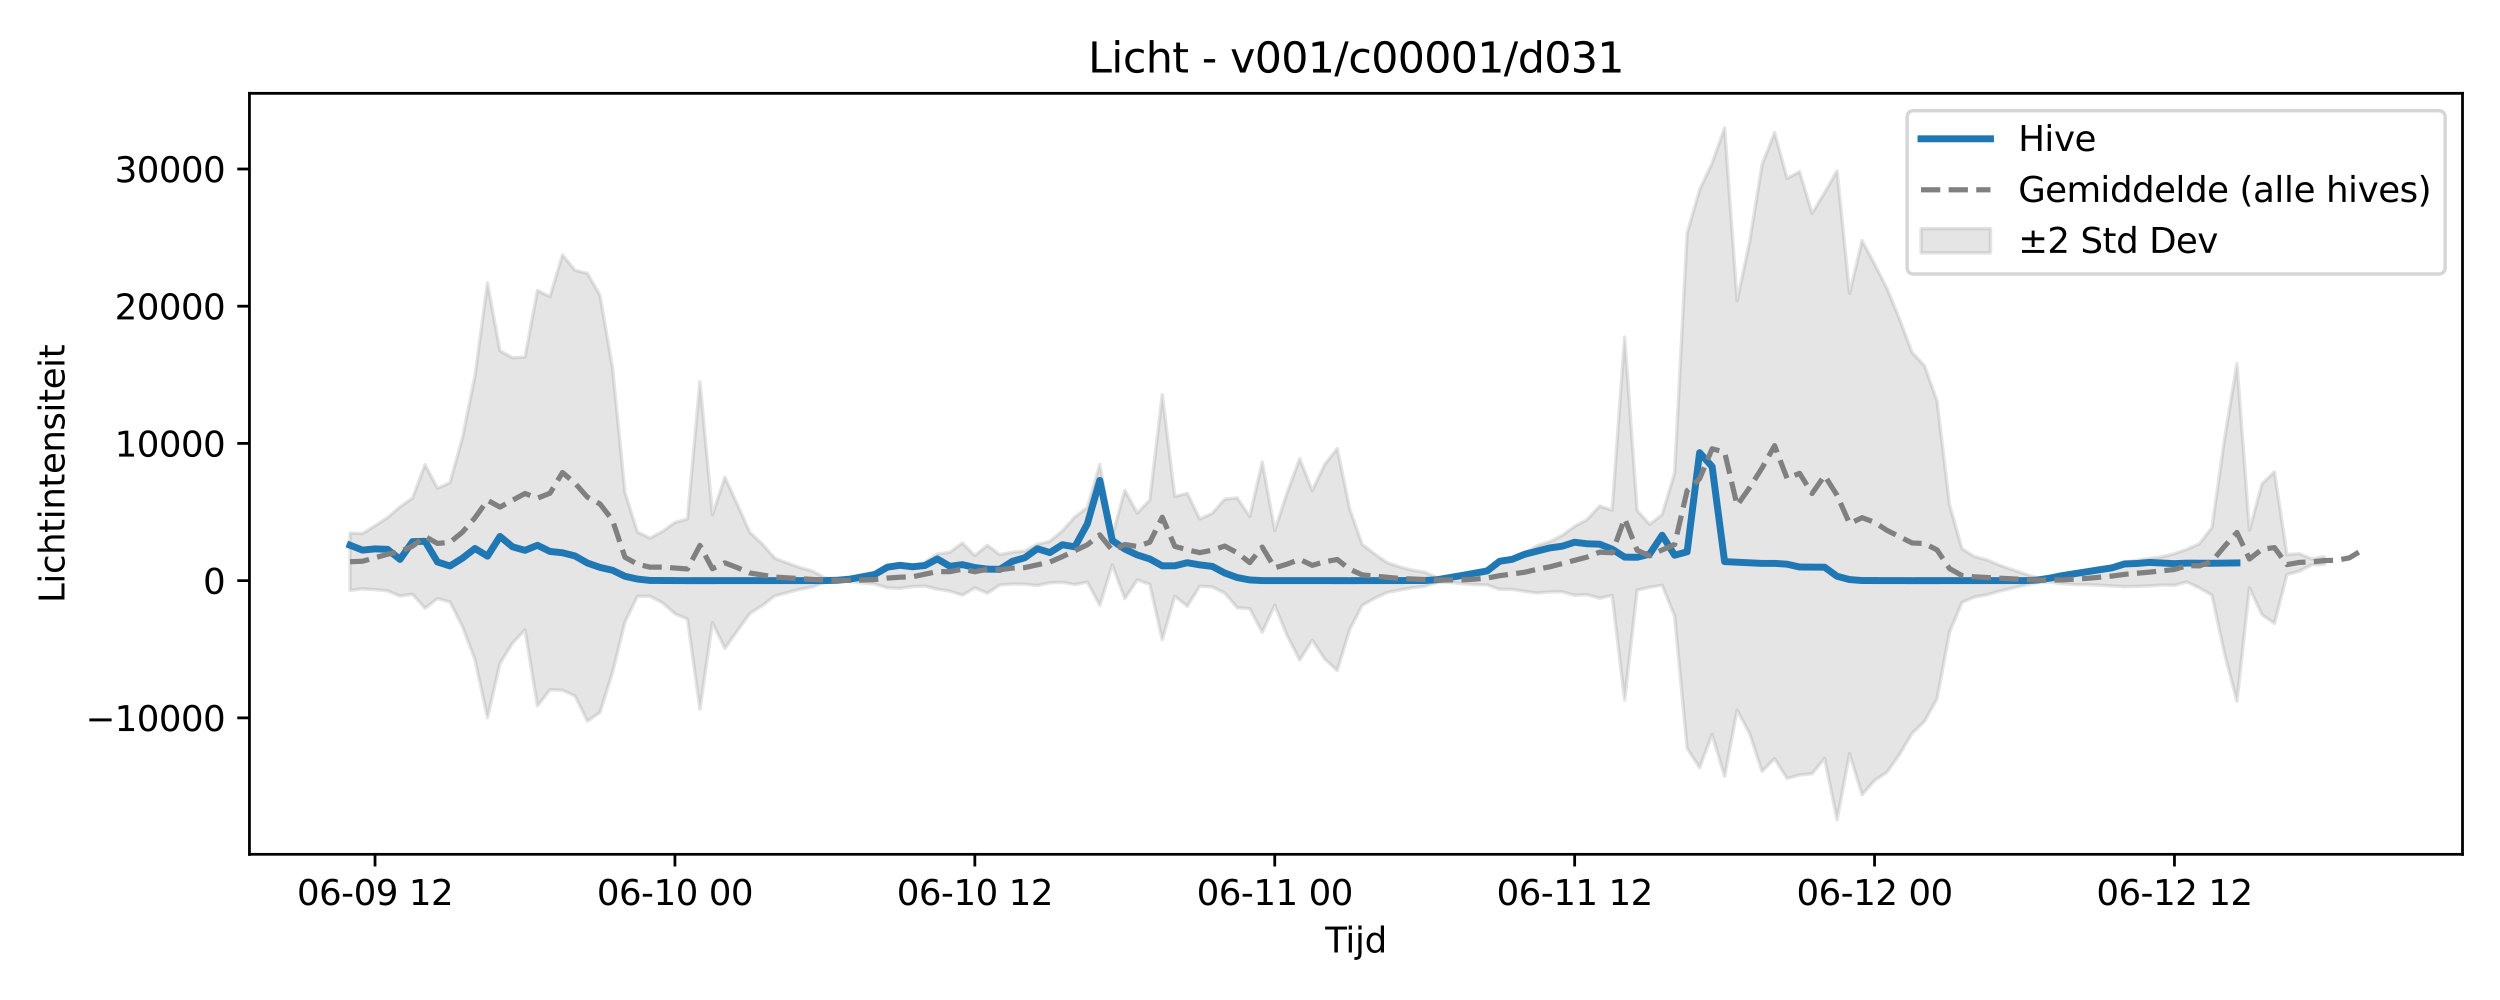 <?xml version="1.0" encoding="utf-8" standalone="no"?>
<!DOCTYPE svg PUBLIC "-//W3C//DTD SVG 1.1//EN"
  "http://www.w3.org/Graphics/SVG/1.1/DTD/svg11.dtd">
<svg xmlns:xlink="http://www.w3.org/1999/xlink" width="720pt" height="288pt" viewBox="0 0 720 288" xmlns="http://www.w3.org/2000/svg" version="1.1">
 <defs>
  <style type="text/css">*{stroke-linejoin: round; stroke-linecap: butt}</style>
 </defs>
 <g id="figure_1">
  <g id="patch_1">
   <path d="M 0 288 
L 720 288 
L 720 0 
L 0 0 
z
" style="fill: #ffffff"/>
  </g>
  <g id="axes_1">
   <g id="patch_2">
    <path d="M 71.84 246.04 
L 709.2 246.04 
L 709.2 26.88 
L 71.84 26.88 
z
" style="fill: #ffffff"/>
   </g>
   <g id="FillBetweenPolyCollection_1">
    <defs>
     <path id="mcda06ad89d" d="M 100.811 -134.478 
L 100.811 -117.96 
L 104.41 -118.404 
L 108.009 -118.17 
L 111.608 -117.842 
L 115.206 -116.323 
L 118.805 -116.858 
L 122.404 -112.813 
L 126.003 -115.601 
L 129.602 -114.621 
L 133.201 -107.516 
L 136.8 -98.007 
L 140.398 -81.301 
L 143.997 -96.968 
L 147.596 -102.759 
L 151.195 -106.575 
L 154.794 -84.689 
L 158.393 -89.339 
L 161.992 -89.216 
L 165.591 -87.573 
L 169.189 -80.332 
L 172.788 -82.809 
L 176.387 -94.296 
L 179.986 -108.825 
L 183.585 -116.256 
L 187.184 -116.268 
L 190.783 -114.409 
L 194.382 -111.232 
L 197.98 -109.732 
L 201.579 -83.785 
L 205.178 -108.635 
L 208.777 -101.252 
L 212.376 -106.351 
L 215.975 -111.32 
L 219.574 -113.618 
L 223.173 -116.384 
L 226.771 -117.323 
L 230.37 -118.284 
L 233.969 -118.949 
L 237.568 -120.265 
L 241.167 -120.665 
L 244.766 -120.515 
L 248.365 -120.106 
L 251.963 -119.78 
L 255.562 -118.713 
L 259.161 -118.544 
L 262.76 -119.074 
L 266.359 -119.181 
L 269.958 -118.316 
L 273.557 -117.759 
L 277.156 -116.568 
L 280.754 -118.663 
L 284.353 -117.148 
L 287.952 -119.533 
L 291.551 -119.796 
L 295.15 -119.753 
L 298.749 -119.366 
L 302.348 -120.15 
L 305.947 -120.284 
L 309.545 -119.636 
L 313.144 -120.352 
L 316.743 -113.669 
L 320.342 -125.321 
L 323.941 -115.589 
L 327.54 -120.995 
L 331.139 -119.711 
L 334.738 -103.768 
L 338.336 -116.313 
L 341.935 -113.395 
L 345.534 -119.156 
L 349.133 -118.956 
L 352.732 -117.203 
L 356.331 -112.973 
L 359.93 -112.69 
L 363.528 -105.928 
L 367.127 -113.674 
L 370.726 -104.868 
L 374.325 -97.905 
L 377.924 -103.635 
L 381.523 -98.203 
L 385.122 -94.904 
L 388.721 -106.728 
L 392.319 -113.658 
L 395.918 -115.709 
L 399.517 -117.357 
L 403.116 -118.071 
L 406.715 -118.718 
L 410.314 -119.13 
L 413.913 -120.244 
L 417.512 -120.297 
L 421.11 -119.891 
L 424.709 -119.635 
L 428.308 -119.537 
L 431.907 -118.25 
L 435.506 -118.256 
L 439.105 -117.683 
L 442.704 -117.222 
L 446.302 -117.522 
L 449.901 -117.557 
L 453.5 -116.569 
L 457.099 -116.745 
L 460.698 -115.696 
L 464.297 -116.514 
L 467.896 -86.362 
L 471.495 -118.044 
L 475.093 -118.854 
L 478.692 -119.461 
L 482.291 -110.591 
L 485.89 -72.503 
L 489.489 -66.881 
L 493.088 -76.47 
L 496.687 -64.392 
L 500.286 -83.495 
L 503.884 -76.757 
L 507.483 -65.857 
L 511.082 -69.492 
L 514.681 -63.813 
L 518.28 -64.791 
L 521.879 -65.173 
L 525.478 -69.572 
L 529.077 -51.922 
L 532.675 -70.927 
L 536.274 -59.123 
L 539.873 -63.233 
L 543.472 -65.597 
L 547.071 -70.747 
L 550.67 -76.752 
L 554.269 -80.268 
L 557.867 -86.766 
L 561.466 -105.938 
L 565.065 -114.533 
L 568.664 -116.061 
L 572.263 -116.709 
L 575.862 -117.748 
L 579.461 -118.6 
L 583.06 -119.431 
L 586.658 -120.247 
L 590.257 -120.376 
L 593.856 -119.915 
L 597.455 -119.635 
L 601.054 -119.608 
L 604.653 -119.455 
L 608.252 -119.24 
L 611.851 -119.054 
L 615.449 -119.139 
L 619.048 -119.262 
L 622.647 -119.507 
L 626.246 -119.439 
L 629.845 -120.391 
L 633.444 -118.659 
L 637.043 -116.583 
L 640.642 -99.881 
L 644.24 -86.036 
L 647.839 -118.709 
L 651.438 -110.992 
L 655.037 -108.459 
L 658.636 -122.523 
L 662.235 -123.513 
L 665.834 -125.352 
L 669.432 -125.435 
L 669.432 -127.668 
L 669.432 -127.668 
L 665.834 -126.996 
L 662.235 -128.543 
L 658.636 -128.27 
L 655.037 -152.124 
L 651.438 -148.629 
L 647.839 -135.293 
L 644.24 -183.264 
L 640.642 -161.39 
L 637.043 -136.079 
L 633.444 -131.391 
L 629.845 -129.813 
L 626.246 -128.544 
L 622.647 -127.644 
L 619.048 -127.197 
L 615.449 -126.594 
L 611.851 -126.119 
L 608.252 -124.944 
L 604.653 -124.093 
L 601.054 -123.247 
L 597.455 -122.781 
L 593.856 -122.061 
L 590.257 -121.453 
L 586.658 -121.613 
L 583.06 -122.753 
L 579.461 -123.965 
L 575.862 -125.214 
L 572.263 -126.737 
L 568.664 -127.687 
L 565.065 -129.929 
L 561.466 -142.568 
L 557.867 -172.483 
L 554.269 -182.667 
L 550.67 -186.506 
L 547.071 -196.104 
L 543.472 -204.88 
L 539.873 -211.941 
L 536.274 -218.704 
L 532.675 -203.494 
L 529.077 -238.794 
L 525.478 -232.511 
L 521.879 -226.569 
L 518.28 -238.579 
L 514.681 -236.599 
L 511.082 -249.809 
L 507.483 -240.629 
L 503.884 -218.347 
L 500.286 -201.383 
L 496.687 -251.158 
L 493.088 -241.03 
L 489.489 -233.328 
L 485.89 -220.851 
L 482.291 -151.782 
L 478.692 -139.776 
L 475.093 -136.964 
L 471.495 -141.01 
L 467.896 -190.943 
L 464.297 -141.087 
L 460.698 -142.257 
L 457.099 -138.391 
L 453.5 -136.416 
L 449.901 -133.79 
L 446.302 -131.968 
L 442.704 -130.89 
L 439.105 -128.692 
L 435.506 -127.137 
L 431.907 -126.167 
L 428.308 -123.507 
L 424.709 -122.76 
L 421.11 -122.122 
L 417.512 -121.555 
L 413.913 -121.651 
L 410.314 -123.2 
L 406.715 -123.793 
L 403.116 -124.74 
L 399.517 -125.947 
L 395.918 -128.44 
L 392.319 -131.211 
L 388.721 -141.386 
L 385.122 -158.827 
L 381.523 -154.246 
L 377.924 -146.726 
L 374.325 -155.893 
L 370.726 -146.22 
L 367.127 -135.236 
L 363.528 -154.937 
L 359.93 -139.243 
L 356.331 -144.595 
L 352.732 -144.249 
L 349.133 -140.149 
L 345.534 -138.518 
L 341.935 -145.912 
L 338.336 -144.991 
L 334.738 -174.309 
L 331.139 -143.999 
L 327.54 -140.229 
L 323.941 -146.783 
L 320.342 -133.711 
L 316.743 -154.253 
L 313.144 -141.842 
L 309.545 -139.089 
L 305.947 -135.083 
L 302.348 -132.103 
L 298.749 -131.243 
L 295.15 -129.313 
L 291.551 -128.977 
L 287.952 -128.276 
L 284.353 -130.97 
L 280.754 -128.018 
L 277.156 -131.621 
L 273.557 -128.949 
L 269.958 -128.46 
L 266.359 -126.133 
L 262.76 -124.674 
L 259.161 -124.971 
L 255.562 -124.327 
L 251.963 -122.395 
L 248.365 -121.778 
L 244.766 -121.162 
L 241.167 -120.973 
L 237.568 -121.556 
L 233.969 -123.54 
L 230.37 -124.545 
L 226.771 -125.837 
L 223.173 -127.213 
L 219.574 -131.268 
L 215.975 -134.643 
L 212.376 -142.66 
L 208.777 -150.548 
L 205.178 -139.777 
L 201.579 -178.04 
L 197.98 -138.544 
L 194.382 -137.52 
L 190.783 -134.947 
L 187.184 -133.043 
L 183.585 -134.782 
L 179.986 -146.193 
L 176.387 -182.143 
L 172.788 -202.944 
L 169.189 -209.273 
L 165.591 -210.144 
L 161.992 -214.612 
L 158.393 -202.549 
L 154.794 -204.363 
L 151.195 -185.18 
L 147.596 -184.973 
L 143.997 -186.962 
L 140.398 -206.527 
L 136.8 -179.765 
L 133.201 -162.011 
L 129.602 -148.994 
L 126.003 -147.387 
L 122.404 -154.165 
L 118.805 -144.556 
L 115.206 -142.025 
L 111.608 -138.918 
L 108.009 -136.577 
L 104.41 -134.333 
L 100.811 -134.478 
z
" style="stroke: #808080; stroke-opacity: 0.2"/>
    </defs>
    <g clip-path="url(#pe7779c2c07)">
     <use xlink:href="#mcda06ad89d" x="0" y="288" style="fill: #808080; fill-opacity: 0.2; stroke: #808080; stroke-opacity: 0.2"/>
    </g>
   </g>
   <g id="matplotlib.axis_1">
    <g id="xtick_1">
     <g id="line2d_1">
      <defs>
       <path id="m5a1a510b22" d="M 0 0 
L 0 3.5 
" style="stroke: #000000; stroke-width: 0.8"/>
      </defs>
      <g>
       <use xlink:href="#m5a1a510b22" x="108.009" y="246.04" style="stroke: #000000; stroke-width: 0.8"/>
      </g>
     </g>
     <g id="text_1">
      <!-- 06-09 12 -->
      <g transform="translate(85.528 260.638) scale(0.1 -0.1)">
       <defs>
        <path id="DejaVuSans-30" d="M 2034 4250 
Q 1547 4250 1301 3770 
Q 1056 3291 1056 2328 
Q 1056 1369 1301 889 
Q 1547 409 2034 409 
Q 2525 409 2770 889 
Q 3016 1369 3016 2328 
Q 3016 3291 2770 3770 
Q 2525 4250 2034 4250 
z
M 2034 4750 
Q 2819 4750 3233 4129 
Q 3647 3509 3647 2328 
Q 3647 1150 3233 529 
Q 2819 -91 2034 -91 
Q 1250 -91 836 529 
Q 422 1150 422 2328 
Q 422 3509 836 4129 
Q 1250 4750 2034 4750 
z
" transform="scale(0.016)"/>
        <path id="DejaVuSans-36" d="M 2113 2584 
Q 1688 2584 1439 2293 
Q 1191 2003 1191 1497 
Q 1191 994 1439 701 
Q 1688 409 2113 409 
Q 2538 409 2786 701 
Q 3034 994 3034 1497 
Q 3034 2003 2786 2293 
Q 2538 2584 2113 2584 
z
M 3366 4563 
L 3366 3988 
Q 3128 4100 2886 4159 
Q 2644 4219 2406 4219 
Q 1781 4219 1451 3797 
Q 1122 3375 1075 2522 
Q 1259 2794 1537 2939 
Q 1816 3084 2150 3084 
Q 2853 3084 3261 2657 
Q 3669 2231 3669 1497 
Q 3669 778 3244 343 
Q 2819 -91 2113 -91 
Q 1303 -91 875 529 
Q 447 1150 447 2328 
Q 447 3434 972 4092 
Q 1497 4750 2381 4750 
Q 2619 4750 2861 4703 
Q 3103 4656 3366 4563 
z
" transform="scale(0.016)"/>
        <path id="DejaVuSans-2d" d="M 313 2009 
L 1997 2009 
L 1997 1497 
L 313 1497 
L 313 2009 
z
" transform="scale(0.016)"/>
        <path id="DejaVuSans-39" d="M 703 97 
L 703 672 
Q 941 559 1184 500 
Q 1428 441 1663 441 
Q 2288 441 2617 861 
Q 2947 1281 2994 2138 
Q 2813 1869 2534 1725 
Q 2256 1581 1919 1581 
Q 1219 1581 811 2004 
Q 403 2428 403 3163 
Q 403 3881 828 4315 
Q 1253 4750 1959 4750 
Q 2769 4750 3195 4129 
Q 3622 3509 3622 2328 
Q 3622 1225 3098 567 
Q 2575 -91 1691 -91 
Q 1453 -91 1209 -44 
Q 966 3 703 97 
z
M 1959 2075 
Q 2384 2075 2632 2365 
Q 2881 2656 2881 3163 
Q 2881 3666 2632 3958 
Q 2384 4250 1959 4250 
Q 1534 4250 1286 3958 
Q 1038 3666 1038 3163 
Q 1038 2656 1286 2365 
Q 1534 2075 1959 2075 
z
" transform="scale(0.016)"/>
        <path id="DejaVuSans-20" transform="scale(0.016)"/>
        <path id="DejaVuSans-31" d="M 794 531 
L 1825 531 
L 1825 4091 
L 703 3866 
L 703 4441 
L 1819 4666 
L 2450 4666 
L 2450 531 
L 3481 531 
L 3481 0 
L 794 0 
L 794 531 
z
" transform="scale(0.016)"/>
        <path id="DejaVuSans-32" d="M 1228 531 
L 3431 531 
L 3431 0 
L 469 0 
L 469 531 
Q 828 903 1448 1529 
Q 2069 2156 2228 2338 
Q 2531 2678 2651 2914 
Q 2772 3150 2772 3378 
Q 2772 3750 2511 3984 
Q 2250 4219 1831 4219 
Q 1534 4219 1204 4116 
Q 875 4013 500 3803 
L 500 4441 
Q 881 4594 1212 4672 
Q 1544 4750 1819 4750 
Q 2544 4750 2975 4387 
Q 3406 4025 3406 3419 
Q 3406 3131 3298 2873 
Q 3191 2616 2906 2266 
Q 2828 2175 2409 1742 
Q 1991 1309 1228 531 
z
" transform="scale(0.016)"/>
       </defs>
       <use xlink:href="#DejaVuSans-30"/>
       <use xlink:href="#DejaVuSans-36" transform="translate(63.623 0)"/>
       <use xlink:href="#DejaVuSans-2d" transform="translate(127.246 0)"/>
       <use xlink:href="#DejaVuSans-30" transform="translate(163.33 0)"/>
       <use xlink:href="#DejaVuSans-39" transform="translate(226.953 0)"/>
       <use xlink:href="#DejaVuSans-20" transform="translate(290.576 0)"/>
       <use xlink:href="#DejaVuSans-31" transform="translate(322.363 0)"/>
       <use xlink:href="#DejaVuSans-32" transform="translate(385.986 0)"/>
      </g>
     </g>
    </g>
    <g id="xtick_2">
     <g id="line2d_2">
      <g>
       <use xlink:href="#m5a1a510b22" x="194.382" y="246.04" style="stroke: #000000; stroke-width: 0.8"/>
      </g>
     </g>
     <g id="text_2">
      <!-- 06-10 00 -->
      <g transform="translate(171.901 260.638) scale(0.1 -0.1)">
       <use xlink:href="#DejaVuSans-30"/>
       <use xlink:href="#DejaVuSans-36" transform="translate(63.623 0)"/>
       <use xlink:href="#DejaVuSans-2d" transform="translate(127.246 0)"/>
       <use xlink:href="#DejaVuSans-31" transform="translate(163.33 0)"/>
       <use xlink:href="#DejaVuSans-30" transform="translate(226.953 0)"/>
       <use xlink:href="#DejaVuSans-20" transform="translate(290.576 0)"/>
       <use xlink:href="#DejaVuSans-30" transform="translate(322.363 0)"/>
       <use xlink:href="#DejaVuSans-30" transform="translate(385.986 0)"/>
      </g>
     </g>
    </g>
    <g id="xtick_3">
     <g id="line2d_3">
      <g>
       <use xlink:href="#m5a1a510b22" x="280.754" y="246.04" style="stroke: #000000; stroke-width: 0.8"/>
      </g>
     </g>
     <g id="text_3">
      <!-- 06-10 12 -->
      <g transform="translate(258.274 260.638) scale(0.1 -0.1)">
       <use xlink:href="#DejaVuSans-30"/>
       <use xlink:href="#DejaVuSans-36" transform="translate(63.623 0)"/>
       <use xlink:href="#DejaVuSans-2d" transform="translate(127.246 0)"/>
       <use xlink:href="#DejaVuSans-31" transform="translate(163.33 0)"/>
       <use xlink:href="#DejaVuSans-30" transform="translate(226.953 0)"/>
       <use xlink:href="#DejaVuSans-20" transform="translate(290.576 0)"/>
       <use xlink:href="#DejaVuSans-31" transform="translate(322.363 0)"/>
       <use xlink:href="#DejaVuSans-32" transform="translate(385.986 0)"/>
      </g>
     </g>
    </g>
    <g id="xtick_4">
     <g id="line2d_4">
      <g>
       <use xlink:href="#m5a1a510b22" x="367.127" y="246.04" style="stroke: #000000; stroke-width: 0.8"/>
      </g>
     </g>
     <g id="text_4">
      <!-- 06-11 00 -->
      <g transform="translate(344.647 260.638) scale(0.1 -0.1)">
       <use xlink:href="#DejaVuSans-30"/>
       <use xlink:href="#DejaVuSans-36" transform="translate(63.623 0)"/>
       <use xlink:href="#DejaVuSans-2d" transform="translate(127.246 0)"/>
       <use xlink:href="#DejaVuSans-31" transform="translate(163.33 0)"/>
       <use xlink:href="#DejaVuSans-31" transform="translate(226.953 0)"/>
       <use xlink:href="#DejaVuSans-20" transform="translate(290.576 0)"/>
       <use xlink:href="#DejaVuSans-30" transform="translate(322.363 0)"/>
       <use xlink:href="#DejaVuSans-30" transform="translate(385.986 0)"/>
      </g>
     </g>
    </g>
    <g id="xtick_5">
     <g id="line2d_5">
      <g>
       <use xlink:href="#m5a1a510b22" x="453.5" y="246.04" style="stroke: #000000; stroke-width: 0.8"/>
      </g>
     </g>
     <g id="text_5">
      <!-- 06-11 12 -->
      <g transform="translate(431.02 260.638) scale(0.1 -0.1)">
       <use xlink:href="#DejaVuSans-30"/>
       <use xlink:href="#DejaVuSans-36" transform="translate(63.623 0)"/>
       <use xlink:href="#DejaVuSans-2d" transform="translate(127.246 0)"/>
       <use xlink:href="#DejaVuSans-31" transform="translate(163.33 0)"/>
       <use xlink:href="#DejaVuSans-31" transform="translate(226.953 0)"/>
       <use xlink:href="#DejaVuSans-20" transform="translate(290.576 0)"/>
       <use xlink:href="#DejaVuSans-31" transform="translate(322.363 0)"/>
       <use xlink:href="#DejaVuSans-32" transform="translate(385.986 0)"/>
      </g>
     </g>
    </g>
    <g id="xtick_6">
     <g id="line2d_6">
      <g>
       <use xlink:href="#m5a1a510b22" x="539.873" y="246.04" style="stroke: #000000; stroke-width: 0.8"/>
      </g>
     </g>
     <g id="text_6">
      <!-- 06-12 00 -->
      <g transform="translate(517.393 260.638) scale(0.1 -0.1)">
       <use xlink:href="#DejaVuSans-30"/>
       <use xlink:href="#DejaVuSans-36" transform="translate(63.623 0)"/>
       <use xlink:href="#DejaVuSans-2d" transform="translate(127.246 0)"/>
       <use xlink:href="#DejaVuSans-31" transform="translate(163.33 0)"/>
       <use xlink:href="#DejaVuSans-32" transform="translate(226.953 0)"/>
       <use xlink:href="#DejaVuSans-20" transform="translate(290.576 0)"/>
       <use xlink:href="#DejaVuSans-30" transform="translate(322.363 0)"/>
       <use xlink:href="#DejaVuSans-30" transform="translate(385.986 0)"/>
      </g>
     </g>
    </g>
    <g id="xtick_7">
     <g id="line2d_7">
      <g>
       <use xlink:href="#m5a1a510b22" x="626.246" y="246.04" style="stroke: #000000; stroke-width: 0.8"/>
      </g>
     </g>
     <g id="text_7">
      <!-- 06-12 12 -->
      <g transform="translate(603.766 260.638) scale(0.1 -0.1)">
       <use xlink:href="#DejaVuSans-30"/>
       <use xlink:href="#DejaVuSans-36" transform="translate(63.623 0)"/>
       <use xlink:href="#DejaVuSans-2d" transform="translate(127.246 0)"/>
       <use xlink:href="#DejaVuSans-31" transform="translate(163.33 0)"/>
       <use xlink:href="#DejaVuSans-32" transform="translate(226.953 0)"/>
       <use xlink:href="#DejaVuSans-20" transform="translate(290.576 0)"/>
       <use xlink:href="#DejaVuSans-31" transform="translate(322.363 0)"/>
       <use xlink:href="#DejaVuSans-32" transform="translate(385.986 0)"/>
      </g>
     </g>
    </g>
    <g id="text_8">
     <!-- Tijd -->
     <g transform="translate(381.67 274.317) scale(0.1 -0.1)">
      <defs>
       <path id="DejaVuSans-54" d="M -19 4666 
L 3928 4666 
L 3928 4134 
L 2272 4134 
L 2272 0 
L 1638 0 
L 1638 4134 
L -19 4134 
L -19 4666 
z
" transform="scale(0.016)"/>
       <path id="DejaVuSans-69" d="M 603 3500 
L 1178 3500 
L 1178 0 
L 603 0 
L 603 3500 
z
M 603 4863 
L 1178 4863 
L 1178 4134 
L 603 4134 
L 603 4863 
z
" transform="scale(0.016)"/>
       <path id="DejaVuSans-6a" d="M 603 3500 
L 1178 3500 
L 1178 -63 
Q 1178 -731 923 -1031 
Q 669 -1331 103 -1331 
L -116 -1331 
L -116 -844 
L 38 -844 
Q 366 -844 484 -692 
Q 603 -541 603 -63 
L 603 3500 
z
M 603 4863 
L 1178 4863 
L 1178 4134 
L 603 4134 
L 603 4863 
z
" transform="scale(0.016)"/>
       <path id="DejaVuSans-64" d="M 2906 2969 
L 2906 4863 
L 3481 4863 
L 3481 0 
L 2906 0 
L 2906 525 
Q 2725 213 2448 61 
Q 2172 -91 1784 -91 
Q 1150 -91 751 415 
Q 353 922 353 1747 
Q 353 2572 751 3078 
Q 1150 3584 1784 3584 
Q 2172 3584 2448 3432 
Q 2725 3281 2906 2969 
z
M 947 1747 
Q 947 1113 1208 752 
Q 1469 391 1925 391 
Q 2381 391 2643 752 
Q 2906 1113 2906 1747 
Q 2906 2381 2643 2742 
Q 2381 3103 1925 3103 
Q 1469 3103 1208 2742 
Q 947 2381 947 1747 
z
" transform="scale(0.016)"/>
      </defs>
      <use xlink:href="#DejaVuSans-54"/>
      <use xlink:href="#DejaVuSans-69" transform="translate(57.959 0)"/>
      <use xlink:href="#DejaVuSans-6a" transform="translate(85.742 0)"/>
      <use xlink:href="#DejaVuSans-64" transform="translate(113.525 0)"/>
     </g>
    </g>
   </g>
   <g id="matplotlib.axis_2">
    <g id="ytick_1">
     <g id="line2d_8">
      <defs>
       <path id="m79d5705a8f" d="M 0 0 
L -3.5 0 
" style="stroke: #000000; stroke-width: 0.8"/>
      </defs>
      <g>
       <use xlink:href="#m79d5705a8f" x="71.84" y="206.743" style="stroke: #000000; stroke-width: 0.8"/>
      </g>
     </g>
     <g id="text_9">
      <!-- −10000 -->
      <g transform="translate(24.648 210.542) scale(0.1 -0.1)">
       <defs>
        <path id="DejaVuSans-2212" d="M 678 2272 
L 4684 2272 
L 4684 1741 
L 678 1741 
L 678 2272 
z
" transform="scale(0.016)"/>
       </defs>
       <use xlink:href="#DejaVuSans-2212"/>
       <use xlink:href="#DejaVuSans-31" transform="translate(83.789 0)"/>
       <use xlink:href="#DejaVuSans-30" transform="translate(147.412 0)"/>
       <use xlink:href="#DejaVuSans-30" transform="translate(211.035 0)"/>
       <use xlink:href="#DejaVuSans-30" transform="translate(274.658 0)"/>
       <use xlink:href="#DejaVuSans-30" transform="translate(338.281 0)"/>
      </g>
     </g>
    </g>
    <g id="ytick_2">
     <g id="line2d_9">
      <g>
       <use xlink:href="#m79d5705a8f" x="71.84" y="167.224" style="stroke: #000000; stroke-width: 0.8"/>
      </g>
     </g>
     <g id="text_10">
      <!-- 0 -->
      <g transform="translate(58.477 171.024) scale(0.1 -0.1)">
       <use xlink:href="#DejaVuSans-30"/>
      </g>
     </g>
    </g>
    <g id="ytick_3">
     <g id="line2d_10">
      <g>
       <use xlink:href="#m79d5705a8f" x="71.84" y="127.706" style="stroke: #000000; stroke-width: 0.8"/>
      </g>
     </g>
     <g id="text_11">
      <!-- 10000 -->
      <g transform="translate(33.028 131.505) scale(0.1 -0.1)">
       <use xlink:href="#DejaVuSans-31"/>
       <use xlink:href="#DejaVuSans-30" transform="translate(63.623 0)"/>
       <use xlink:href="#DejaVuSans-30" transform="translate(127.246 0)"/>
       <use xlink:href="#DejaVuSans-30" transform="translate(190.869 0)"/>
       <use xlink:href="#DejaVuSans-30" transform="translate(254.492 0)"/>
      </g>
     </g>
    </g>
    <g id="ytick_4">
     <g id="line2d_11">
      <g>
       <use xlink:href="#m79d5705a8f" x="71.84" y="88.187" style="stroke: #000000; stroke-width: 0.8"/>
      </g>
     </g>
     <g id="text_12">
      <!-- 20000 -->
      <g transform="translate(33.028 91.986) scale(0.1 -0.1)">
       <use xlink:href="#DejaVuSans-32"/>
       <use xlink:href="#DejaVuSans-30" transform="translate(63.623 0)"/>
       <use xlink:href="#DejaVuSans-30" transform="translate(127.246 0)"/>
       <use xlink:href="#DejaVuSans-30" transform="translate(190.869 0)"/>
       <use xlink:href="#DejaVuSans-30" transform="translate(254.492 0)"/>
      </g>
     </g>
    </g>
    <g id="ytick_5">
     <g id="line2d_12">
      <g>
       <use xlink:href="#m79d5705a8f" x="71.84" y="48.669" style="stroke: #000000; stroke-width: 0.8"/>
      </g>
     </g>
     <g id="text_13">
      <!-- 30000 -->
      <g transform="translate(33.028 52.468) scale(0.1 -0.1)">
       <defs>
        <path id="DejaVuSans-33" d="M 2597 2516 
Q 3050 2419 3304 2112 
Q 3559 1806 3559 1356 
Q 3559 666 3084 287 
Q 2609 -91 1734 -91 
Q 1441 -91 1130 -33 
Q 819 25 488 141 
L 488 750 
Q 750 597 1062 519 
Q 1375 441 1716 441 
Q 2309 441 2620 675 
Q 2931 909 2931 1356 
Q 2931 1769 2642 2001 
Q 2353 2234 1838 2234 
L 1294 2234 
L 1294 2753 
L 1863 2753 
Q 2328 2753 2575 2939 
Q 2822 3125 2822 3475 
Q 2822 3834 2567 4026 
Q 2313 4219 1838 4219 
Q 1578 4219 1281 4162 
Q 984 4106 628 3988 
L 628 4550 
Q 988 4650 1302 4700 
Q 1616 4750 1894 4750 
Q 2613 4750 3031 4423 
Q 3450 4097 3450 3541 
Q 3450 3153 3228 2886 
Q 3006 2619 2597 2516 
z
" transform="scale(0.016)"/>
       </defs>
       <use xlink:href="#DejaVuSans-33"/>
       <use xlink:href="#DejaVuSans-30" transform="translate(63.623 0)"/>
       <use xlink:href="#DejaVuSans-30" transform="translate(127.246 0)"/>
       <use xlink:href="#DejaVuSans-30" transform="translate(190.869 0)"/>
       <use xlink:href="#DejaVuSans-30" transform="translate(254.492 0)"/>
      </g>
     </g>
    </g>
    <g id="text_14">
     <!-- Lichtintensiteit -->
     <g transform="translate(18.568 173.656) rotate(-90) scale(0.1 -0.1)">
      <defs>
       <path id="DejaVuSans-4c" d="M 628 4666 
L 1259 4666 
L 1259 531 
L 3531 531 
L 3531 0 
L 628 0 
L 628 4666 
z
" transform="scale(0.016)"/>
       <path id="DejaVuSans-63" d="M 3122 3366 
L 3122 2828 
Q 2878 2963 2633 3030 
Q 2388 3097 2138 3097 
Q 1578 3097 1268 2742 
Q 959 2388 959 1747 
Q 959 1106 1268 751 
Q 1578 397 2138 397 
Q 2388 397 2633 464 
Q 2878 531 3122 666 
L 3122 134 
Q 2881 22 2623 -34 
Q 2366 -91 2075 -91 
Q 1284 -91 818 406 
Q 353 903 353 1747 
Q 353 2603 823 3093 
Q 1294 3584 2113 3584 
Q 2378 3584 2631 3529 
Q 2884 3475 3122 3366 
z
" transform="scale(0.016)"/>
       <path id="DejaVuSans-68" d="M 3513 2113 
L 3513 0 
L 2938 0 
L 2938 2094 
Q 2938 2591 2744 2837 
Q 2550 3084 2163 3084 
Q 1697 3084 1428 2787 
Q 1159 2491 1159 1978 
L 1159 0 
L 581 0 
L 581 4863 
L 1159 4863 
L 1159 2956 
Q 1366 3272 1645 3428 
Q 1925 3584 2291 3584 
Q 2894 3584 3203 3211 
Q 3513 2838 3513 2113 
z
" transform="scale(0.016)"/>
       <path id="DejaVuSans-74" d="M 1172 4494 
L 1172 3500 
L 2356 3500 
L 2356 3053 
L 1172 3053 
L 1172 1153 
Q 1172 725 1289 603 
Q 1406 481 1766 481 
L 2356 481 
L 2356 0 
L 1766 0 
Q 1100 0 847 248 
Q 594 497 594 1153 
L 594 3053 
L 172 3053 
L 172 3500 
L 594 3500 
L 594 4494 
L 1172 4494 
z
" transform="scale(0.016)"/>
       <path id="DejaVuSans-6e" d="M 3513 2113 
L 3513 0 
L 2938 0 
L 2938 2094 
Q 2938 2591 2744 2837 
Q 2550 3084 2163 3084 
Q 1697 3084 1428 2787 
Q 1159 2491 1159 1978 
L 1159 0 
L 581 0 
L 581 3500 
L 1159 3500 
L 1159 2956 
Q 1366 3272 1645 3428 
Q 1925 3584 2291 3584 
Q 2894 3584 3203 3211 
Q 3513 2838 3513 2113 
z
" transform="scale(0.016)"/>
       <path id="DejaVuSans-65" d="M 3597 1894 
L 3597 1613 
L 953 1613 
Q 991 1019 1311 708 
Q 1631 397 2203 397 
Q 2534 397 2845 478 
Q 3156 559 3463 722 
L 3463 178 
Q 3153 47 2828 -22 
Q 2503 -91 2169 -91 
Q 1331 -91 842 396 
Q 353 884 353 1716 
Q 353 2575 817 3079 
Q 1281 3584 2069 3584 
Q 2775 3584 3186 3129 
Q 3597 2675 3597 1894 
z
M 3022 2063 
Q 3016 2534 2758 2815 
Q 2500 3097 2075 3097 
Q 1594 3097 1305 2825 
Q 1016 2553 972 2059 
L 3022 2063 
z
" transform="scale(0.016)"/>
       <path id="DejaVuSans-73" d="M 2834 3397 
L 2834 2853 
Q 2591 2978 2328 3040 
Q 2066 3103 1784 3103 
Q 1356 3103 1142 2972 
Q 928 2841 928 2578 
Q 928 2378 1081 2264 
Q 1234 2150 1697 2047 
L 1894 2003 
Q 2506 1872 2764 1633 
Q 3022 1394 3022 966 
Q 3022 478 2636 193 
Q 2250 -91 1575 -91 
Q 1294 -91 989 -36 
Q 684 19 347 128 
L 347 722 
Q 666 556 975 473 
Q 1284 391 1588 391 
Q 1994 391 2212 530 
Q 2431 669 2431 922 
Q 2431 1156 2273 1281 
Q 2116 1406 1581 1522 
L 1381 1569 
Q 847 1681 609 1914 
Q 372 2147 372 2553 
Q 372 3047 722 3315 
Q 1072 3584 1716 3584 
Q 2034 3584 2315 3537 
Q 2597 3491 2834 3397 
z
" transform="scale(0.016)"/>
      </defs>
      <use xlink:href="#DejaVuSans-4c"/>
      <use xlink:href="#DejaVuSans-69" transform="translate(55.713 0)"/>
      <use xlink:href="#DejaVuSans-63" transform="translate(83.496 0)"/>
      <use xlink:href="#DejaVuSans-68" transform="translate(138.477 0)"/>
      <use xlink:href="#DejaVuSans-74" transform="translate(201.855 0)"/>
      <use xlink:href="#DejaVuSans-69" transform="translate(241.064 0)"/>
      <use xlink:href="#DejaVuSans-6e" transform="translate(268.848 0)"/>
      <use xlink:href="#DejaVuSans-74" transform="translate(332.227 0)"/>
      <use xlink:href="#DejaVuSans-65" transform="translate(371.436 0)"/>
      <use xlink:href="#DejaVuSans-6e" transform="translate(432.959 0)"/>
      <use xlink:href="#DejaVuSans-73" transform="translate(496.338 0)"/>
      <use xlink:href="#DejaVuSans-69" transform="translate(548.438 0)"/>
      <use xlink:href="#DejaVuSans-74" transform="translate(576.221 0)"/>
      <use xlink:href="#DejaVuSans-65" transform="translate(615.43 0)"/>
      <use xlink:href="#DejaVuSans-69" transform="translate(676.953 0)"/>
      <use xlink:href="#DejaVuSans-74" transform="translate(704.736 0)"/>
     </g>
    </g>
   </g>
   <g id="line2d_13">
    <path d="M 100.811 157.029 
L 104.41 158.433 
L 108.009 158.076 
L 111.608 158.206 
L 115.206 161.108 
L 118.805 155.992 
L 122.404 155.891 
L 126.003 161.854 
L 129.602 162.999 
L 133.201 160.747 
L 136.8 157.958 
L 140.398 160.174 
L 143.997 154.491 
L 147.596 157.484 
L 151.195 158.493 
L 154.794 157.043 
L 158.393 158.823 
L 161.992 159.191 
L 165.591 160.112 
L 169.189 162.154 
L 172.788 163.415 
L 176.387 164.232 
L 179.986 165.969 
L 183.585 166.773 
L 187.184 167.166 
L 197.98 167.224 
L 237.568 167.207 
L 241.167 167.107 
L 244.766 166.795 
L 251.963 165.437 
L 255.562 163.347 
L 259.161 162.803 
L 262.76 163.221 
L 266.359 162.879 
L 269.958 160.971 
L 273.557 163.098 
L 277.156 162.611 
L 280.754 163.446 
L 284.353 163.911 
L 287.952 163.967 
L 291.551 161.668 
L 295.15 160.623 
L 298.749 158.029 
L 302.348 159.144 
L 305.947 156.887 
L 309.545 157.484 
L 313.144 150.897 
L 316.743 138.361 
L 320.342 155.66 
L 323.941 158.134 
L 327.54 159.832 
L 331.139 160.985 
L 334.738 162.963 
L 338.336 162.947 
L 341.935 162.065 
L 345.534 162.681 
L 349.133 163.116 
L 352.732 165.03 
L 356.331 166.34 
L 359.93 167.024 
L 363.528 167.207 
L 388.721 167.224 
L 410.314 167.193 
L 413.913 166.954 
L 421.11 165.729 
L 428.308 164.427 
L 431.907 161.644 
L 435.506 161.086 
L 439.105 159.63 
L 446.302 157.805 
L 449.901 157.316 
L 453.5 156.167 
L 457.099 156.606 
L 460.698 156.73 
L 464.297 158.155 
L 467.896 160.447 
L 471.495 160.499 
L 475.093 159.589 
L 478.692 154.144 
L 482.291 159.904 
L 485.89 158.921 
L 489.489 130.375 
L 493.088 134.364 
L 496.687 161.744 
L 507.483 162.264 
L 511.082 162.255 
L 514.681 162.486 
L 518.28 163.299 
L 525.478 163.351 
L 529.077 165.967 
L 532.675 166.914 
L 536.274 167.195 
L 550.67 167.224 
L 583.06 167.21 
L 586.658 167.059 
L 590.257 166.519 
L 593.856 165.795 
L 604.653 164.087 
L 608.252 163.539 
L 611.851 162.423 
L 615.449 162.279 
L 619.048 161.979 
L 626.246 162.329 
L 629.845 162.174 
L 637.043 162.218 
L 644.24 162.123 
L 644.24 162.123 
" clip-path="url(#pe7779c2c07)" style="fill: none; stroke: #1f77b4; stroke-width: 2; stroke-linecap: square"/>
   </g>
   <g id="line2d_14">
    <path d="M 100.811 161.781 
L 104.41 161.631 
L 111.608 159.62 
L 115.206 158.826 
L 118.805 157.293 
L 122.404 154.511 
L 126.003 156.506 
L 129.602 156.192 
L 133.201 153.236 
L 136.8 149.114 
L 140.398 144.086 
L 143.997 146.035 
L 151.195 142.123 
L 154.794 143.474 
L 158.393 142.056 
L 161.992 136.086 
L 165.591 139.142 
L 169.189 143.197 
L 172.788 145.123 
L 176.387 149.781 
L 179.986 160.491 
L 183.585 162.481 
L 187.184 163.344 
L 190.783 163.322 
L 197.98 163.862 
L 201.579 157.087 
L 205.178 163.794 
L 208.777 162.1 
L 212.376 163.494 
L 215.975 165.018 
L 223.173 166.201 
L 237.568 167.089 
L 244.766 167.162 
L 251.963 166.912 
L 255.562 166.48 
L 259.161 166.242 
L 262.76 166.126 
L 269.958 164.612 
L 273.557 164.646 
L 277.156 163.906 
L 280.754 164.659 
L 284.353 163.941 
L 287.952 164.096 
L 291.551 163.613 
L 295.15 163.467 
L 302.348 161.874 
L 305.947 160.317 
L 313.144 156.903 
L 316.743 154.039 
L 320.342 158.484 
L 323.941 156.814 
L 327.54 157.388 
L 331.139 156.145 
L 334.738 148.962 
L 338.336 157.348 
L 341.935 158.346 
L 345.534 159.163 
L 349.133 158.448 
L 352.732 157.274 
L 356.331 159.216 
L 359.93 162.034 
L 363.528 157.567 
L 367.127 163.545 
L 370.726 162.456 
L 374.325 161.101 
L 377.924 162.819 
L 381.523 161.776 
L 385.122 161.135 
L 388.721 163.943 
L 392.319 165.566 
L 403.116 166.594 
L 413.913 167.052 
L 421.11 166.993 
L 424.709 166.802 
L 428.308 166.478 
L 431.907 165.792 
L 439.105 164.813 
L 442.704 163.944 
L 446.302 163.255 
L 457.099 160.432 
L 460.698 159.023 
L 464.297 159.199 
L 467.896 149.348 
L 471.495 158.473 
L 475.093 160.091 
L 478.692 158.381 
L 482.291 156.813 
L 485.89 141.323 
L 489.489 137.895 
L 493.088 129.25 
L 496.687 130.225 
L 500.286 145.561 
L 503.884 140.448 
L 507.483 134.757 
L 511.082 128.349 
L 514.681 137.794 
L 518.28 136.315 
L 521.879 142.129 
L 525.478 136.958 
L 529.077 142.642 
L 532.675 150.789 
L 536.274 149.086 
L 539.873 150.413 
L 543.472 152.761 
L 550.67 156.371 
L 554.269 156.533 
L 557.867 158.376 
L 561.466 163.747 
L 565.065 165.769 
L 568.664 166.126 
L 575.862 166.519 
L 586.658 167.07 
L 593.856 167.012 
L 601.054 166.573 
L 608.252 165.908 
L 611.851 165.413 
L 619.048 164.771 
L 626.246 164.009 
L 629.845 162.898 
L 633.444 162.975 
L 637.043 161.669 
L 640.642 157.364 
L 644.24 153.35 
L 647.839 160.999 
L 651.438 158.189 
L 655.037 157.708 
L 658.636 162.604 
L 662.235 161.972 
L 665.834 161.826 
L 669.432 161.449 
L 673.031 161.361 
L 676.63 160.656 
L 680.229 158.499 
L 680.229 158.499 
" clip-path="url(#pe7779c2c07)" style="fill: none; stroke-dasharray: 5.55,2.4; stroke-dashoffset: 0; stroke: #808080; stroke-width: 1.5"/>
   </g>
   <g id="patch_3">
    <path d="M 71.84 246.04 
L 71.84 26.88 
" style="fill: none; stroke: #000000; stroke-width: 0.8; stroke-linejoin: miter; stroke-linecap: square"/>
   </g>
   <g id="patch_4">
    <path d="M 709.2 246.04 
L 709.2 26.88 
" style="fill: none; stroke: #000000; stroke-width: 0.8; stroke-linejoin: miter; stroke-linecap: square"/>
   </g>
   <g id="patch_5">
    <path d="M 71.84 246.04 
L 709.2 246.04 
" style="fill: none; stroke: #000000; stroke-width: 0.8; stroke-linejoin: miter; stroke-linecap: square"/>
   </g>
   <g id="patch_6">
    <path d="M 71.84 26.88 
L 709.2 26.88 
" style="fill: none; stroke: #000000; stroke-width: 0.8; stroke-linejoin: miter; stroke-linecap: square"/>
   </g>
   <g id="text_15">
    <!-- Licht - v001/c00001/d031 -->
    <g transform="translate(313.383 20.88) scale(0.12 -0.12)">
     <defs>
      <path id="DejaVuSans-76" d="M 191 3500 
L 800 3500 
L 1894 563 
L 2988 3500 
L 3597 3500 
L 2284 0 
L 1503 0 
L 191 3500 
z
" transform="scale(0.016)"/>
      <path id="DejaVuSans-2f" d="M 1625 4666 
L 2156 4666 
L 531 -594 
L 0 -594 
L 1625 4666 
z
" transform="scale(0.016)"/>
     </defs>
     <use xlink:href="#DejaVuSans-4c"/>
     <use xlink:href="#DejaVuSans-69" transform="translate(55.713 0)"/>
     <use xlink:href="#DejaVuSans-63" transform="translate(83.496 0)"/>
     <use xlink:href="#DejaVuSans-68" transform="translate(138.477 0)"/>
     <use xlink:href="#DejaVuSans-74" transform="translate(201.855 0)"/>
     <use xlink:href="#DejaVuSans-20" transform="translate(241.064 0)"/>
     <use xlink:href="#DejaVuSans-2d" transform="translate(272.852 0)"/>
     <use xlink:href="#DejaVuSans-20" transform="translate(308.936 0)"/>
     <use xlink:href="#DejaVuSans-76" transform="translate(340.723 0)"/>
     <use xlink:href="#DejaVuSans-30" transform="translate(399.902 0)"/>
     <use xlink:href="#DejaVuSans-30" transform="translate(463.525 0)"/>
     <use xlink:href="#DejaVuSans-31" transform="translate(527.148 0)"/>
     <use xlink:href="#DejaVuSans-2f" transform="translate(590.771 0)"/>
     <use xlink:href="#DejaVuSans-63" transform="translate(624.463 0)"/>
     <use xlink:href="#DejaVuSans-30" transform="translate(679.443 0)"/>
     <use xlink:href="#DejaVuSans-30" transform="translate(743.066 0)"/>
     <use xlink:href="#DejaVuSans-30" transform="translate(806.689 0)"/>
     <use xlink:href="#DejaVuSans-30" transform="translate(870.312 0)"/>
     <use xlink:href="#DejaVuSans-31" transform="translate(933.936 0)"/>
     <use xlink:href="#DejaVuSans-2f" transform="translate(997.559 0)"/>
     <use xlink:href="#DejaVuSans-64" transform="translate(1031.25 0)"/>
     <use xlink:href="#DejaVuSans-30" transform="translate(1094.727 0)"/>
     <use xlink:href="#DejaVuSans-33" transform="translate(1158.35 0)"/>
     <use xlink:href="#DejaVuSans-31" transform="translate(1221.973 0)"/>
    </g>
   </g>
   <g id="legend_1">
    <g id="patch_7">
     <path d="M 551.256 78.914 
L 702.2 78.914 
Q 704.2 78.914 704.2 76.914 
L 704.2 33.88 
Q 704.2 31.88 702.2 31.88 
L 551.256 31.88 
Q 549.256 31.88 549.256 33.88 
L 549.256 76.914 
Q 549.256 78.914 551.256 78.914 
z
" style="fill: #ffffff; opacity: 0.8; stroke: #cccccc; stroke-linejoin: miter"/>
    </g>
    <g id="line2d_15">
     <path d="M 553.256 39.978 
L 563.256 39.978 
L 573.256 39.978 
" style="fill: none; stroke: #1f77b4; stroke-width: 2; stroke-linecap: square"/>
    </g>
    <g id="text_16">
     <!-- Hive -->
     <g transform="translate(581.256 43.478) scale(0.1 -0.1)">
      <defs>
       <path id="DejaVuSans-48" d="M 628 4666 
L 1259 4666 
L 1259 2753 
L 3553 2753 
L 3553 4666 
L 4184 4666 
L 4184 0 
L 3553 0 
L 3553 2222 
L 1259 2222 
L 1259 0 
L 628 0 
L 628 4666 
z
" transform="scale(0.016)"/>
      </defs>
      <use xlink:href="#DejaVuSans-48"/>
      <use xlink:href="#DejaVuSans-69" transform="translate(75.195 0)"/>
      <use xlink:href="#DejaVuSans-76" transform="translate(102.979 0)"/>
      <use xlink:href="#DejaVuSans-65" transform="translate(162.158 0)"/>
     </g>
    </g>
    <g id="line2d_16">
     <path d="M 553.256 54.657 
L 563.256 54.657 
L 573.256 54.657 
" style="fill: none; stroke-dasharray: 5.55,2.4; stroke-dashoffset: 0; stroke: #808080; stroke-width: 1.5"/>
    </g>
    <g id="text_17">
     <!-- Gemiddelde (alle hives) -->
     <g transform="translate(581.256 58.157) scale(0.1 -0.1)">
      <defs>
       <path id="DejaVuSans-47" d="M 3809 666 
L 3809 1919 
L 2778 1919 
L 2778 2438 
L 4434 2438 
L 4434 434 
Q 4069 175 3628 42 
Q 3188 -91 2688 -91 
Q 1594 -91 976 548 
Q 359 1188 359 2328 
Q 359 3472 976 4111 
Q 1594 4750 2688 4750 
Q 3144 4750 3555 4637 
Q 3966 4525 4313 4306 
L 4313 3634 
Q 3963 3931 3569 4081 
Q 3175 4231 2741 4231 
Q 1884 4231 1454 3753 
Q 1025 3275 1025 2328 
Q 1025 1384 1454 906 
Q 1884 428 2741 428 
Q 3075 428 3337 486 
Q 3600 544 3809 666 
z
" transform="scale(0.016)"/>
       <path id="DejaVuSans-6d" d="M 3328 2828 
Q 3544 3216 3844 3400 
Q 4144 3584 4550 3584 
Q 5097 3584 5394 3201 
Q 5691 2819 5691 2113 
L 5691 0 
L 5113 0 
L 5113 2094 
Q 5113 2597 4934 2840 
Q 4756 3084 4391 3084 
Q 3944 3084 3684 2787 
Q 3425 2491 3425 1978 
L 3425 0 
L 2847 0 
L 2847 2094 
Q 2847 2600 2669 2842 
Q 2491 3084 2119 3084 
Q 1678 3084 1418 2786 
Q 1159 2488 1159 1978 
L 1159 0 
L 581 0 
L 581 3500 
L 1159 3500 
L 1159 2956 
Q 1356 3278 1631 3431 
Q 1906 3584 2284 3584 
Q 2666 3584 2933 3390 
Q 3200 3197 3328 2828 
z
" transform="scale(0.016)"/>
       <path id="DejaVuSans-6c" d="M 603 4863 
L 1178 4863 
L 1178 0 
L 603 0 
L 603 4863 
z
" transform="scale(0.016)"/>
       <path id="DejaVuSans-28" d="M 1984 4856 
Q 1566 4138 1362 3434 
Q 1159 2731 1159 2009 
Q 1159 1288 1364 580 
Q 1569 -128 1984 -844 
L 1484 -844 
Q 1016 -109 783 600 
Q 550 1309 550 2009 
Q 550 2706 781 3412 
Q 1013 4119 1484 4856 
L 1984 4856 
z
" transform="scale(0.016)"/>
       <path id="DejaVuSans-61" d="M 2194 1759 
Q 1497 1759 1228 1600 
Q 959 1441 959 1056 
Q 959 750 1161 570 
Q 1363 391 1709 391 
Q 2188 391 2477 730 
Q 2766 1069 2766 1631 
L 2766 1759 
L 2194 1759 
z
M 3341 1997 
L 3341 0 
L 2766 0 
L 2766 531 
Q 2569 213 2275 61 
Q 1981 -91 1556 -91 
Q 1019 -91 701 211 
Q 384 513 384 1019 
Q 384 1609 779 1909 
Q 1175 2209 1959 2209 
L 2766 2209 
L 2766 2266 
Q 2766 2663 2505 2880 
Q 2244 3097 1772 3097 
Q 1472 3097 1187 3025 
Q 903 2953 641 2809 
L 641 3341 
Q 956 3463 1253 3523 
Q 1550 3584 1831 3584 
Q 2591 3584 2966 3190 
Q 3341 2797 3341 1997 
z
" transform="scale(0.016)"/>
       <path id="DejaVuSans-29" d="M 513 4856 
L 1013 4856 
Q 1481 4119 1714 3412 
Q 1947 2706 1947 2009 
Q 1947 1309 1714 600 
Q 1481 -109 1013 -844 
L 513 -844 
Q 928 -128 1133 580 
Q 1338 1288 1338 2009 
Q 1338 2731 1133 3434 
Q 928 4138 513 4856 
z
" transform="scale(0.016)"/>
      </defs>
      <use xlink:href="#DejaVuSans-47"/>
      <use xlink:href="#DejaVuSans-65" transform="translate(77.49 0)"/>
      <use xlink:href="#DejaVuSans-6d" transform="translate(139.014 0)"/>
      <use xlink:href="#DejaVuSans-69" transform="translate(236.426 0)"/>
      <use xlink:href="#DejaVuSans-64" transform="translate(264.209 0)"/>
      <use xlink:href="#DejaVuSans-64" transform="translate(327.686 0)"/>
      <use xlink:href="#DejaVuSans-65" transform="translate(391.162 0)"/>
      <use xlink:href="#DejaVuSans-6c" transform="translate(452.686 0)"/>
      <use xlink:href="#DejaVuSans-64" transform="translate(480.469 0)"/>
      <use xlink:href="#DejaVuSans-65" transform="translate(543.945 0)"/>
      <use xlink:href="#DejaVuSans-20" transform="translate(605.469 0)"/>
      <use xlink:href="#DejaVuSans-28" transform="translate(637.256 0)"/>
      <use xlink:href="#DejaVuSans-61" transform="translate(676.27 0)"/>
      <use xlink:href="#DejaVuSans-6c" transform="translate(737.549 0)"/>
      <use xlink:href="#DejaVuSans-6c" transform="translate(765.332 0)"/>
      <use xlink:href="#DejaVuSans-65" transform="translate(793.115 0)"/>
      <use xlink:href="#DejaVuSans-20" transform="translate(854.639 0)"/>
      <use xlink:href="#DejaVuSans-68" transform="translate(886.426 0)"/>
      <use xlink:href="#DejaVuSans-69" transform="translate(949.805 0)"/>
      <use xlink:href="#DejaVuSans-76" transform="translate(977.588 0)"/>
      <use xlink:href="#DejaVuSans-65" transform="translate(1036.768 0)"/>
      <use xlink:href="#DejaVuSans-73" transform="translate(1098.291 0)"/>
      <use xlink:href="#DejaVuSans-29" transform="translate(1150.391 0)"/>
     </g>
    </g>
    <g id="patch_8">
     <path d="M 553.256 72.835 
L 573.256 72.835 
L 573.256 65.835 
L 553.256 65.835 
z
" style="fill: #808080; fill-opacity: 0.2; stroke: #808080; stroke-opacity: 0.2; stroke-linejoin: miter"/>
    </g>
    <g id="text_18">
     <!-- ±2 Std Dev -->
     <g transform="translate(581.256 72.835) scale(0.1 -0.1)">
      <defs>
       <path id="DejaVuSans-b1" d="M 2944 4013 
L 2944 2803 
L 4684 2803 
L 4684 2272 
L 2944 2272 
L 2944 1063 
L 2419 1063 
L 2419 2272 
L 678 2272 
L 678 2803 
L 2419 2803 
L 2419 4013 
L 2944 4013 
z
M 678 531 
L 4684 531 
L 4684 0 
L 678 0 
L 678 531 
z
" transform="scale(0.016)"/>
       <path id="DejaVuSans-53" d="M 3425 4513 
L 3425 3897 
Q 3066 4069 2747 4153 
Q 2428 4238 2131 4238 
Q 1616 4238 1336 4038 
Q 1056 3838 1056 3469 
Q 1056 3159 1242 3001 
Q 1428 2844 1947 2747 
L 2328 2669 
Q 3034 2534 3370 2195 
Q 3706 1856 3706 1288 
Q 3706 609 3251 259 
Q 2797 -91 1919 -91 
Q 1588 -91 1214 -16 
Q 841 59 441 206 
L 441 856 
Q 825 641 1194 531 
Q 1563 422 1919 422 
Q 2459 422 2753 634 
Q 3047 847 3047 1241 
Q 3047 1584 2836 1778 
Q 2625 1972 2144 2069 
L 1759 2144 
Q 1053 2284 737 2584 
Q 422 2884 422 3419 
Q 422 4038 858 4394 
Q 1294 4750 2059 4750 
Q 2388 4750 2728 4690 
Q 3069 4631 3425 4513 
z
" transform="scale(0.016)"/>
       <path id="DejaVuSans-44" d="M 1259 4147 
L 1259 519 
L 2022 519 
Q 2988 519 3436 956 
Q 3884 1394 3884 2338 
Q 3884 3275 3436 3711 
Q 2988 4147 2022 4147 
L 1259 4147 
z
M 628 4666 
L 1925 4666 
Q 3281 4666 3915 4102 
Q 4550 3538 4550 2338 
Q 4550 1131 3912 565 
Q 3275 0 1925 0 
L 628 0 
L 628 4666 
z
" transform="scale(0.016)"/>
      </defs>
      <use xlink:href="#DejaVuSans-b1"/>
      <use xlink:href="#DejaVuSans-32" transform="translate(83.789 0)"/>
      <use xlink:href="#DejaVuSans-20" transform="translate(147.412 0)"/>
      <use xlink:href="#DejaVuSans-53" transform="translate(179.199 0)"/>
      <use xlink:href="#DejaVuSans-74" transform="translate(242.676 0)"/>
      <use xlink:href="#DejaVuSans-64" transform="translate(281.885 0)"/>
      <use xlink:href="#DejaVuSans-20" transform="translate(345.361 0)"/>
      <use xlink:href="#DejaVuSans-44" transform="translate(377.148 0)"/>
      <use xlink:href="#DejaVuSans-65" transform="translate(454.15 0)"/>
      <use xlink:href="#DejaVuSans-76" transform="translate(515.674 0)"/>
     </g>
    </g>
   </g>
  </g>
 </g>
 <defs>
  <clipPath id="pe7779c2c07">
   <rect x="71.84" y="26.88" width="637.36" height="219.16"/>
  </clipPath>
 </defs>
</svg>
